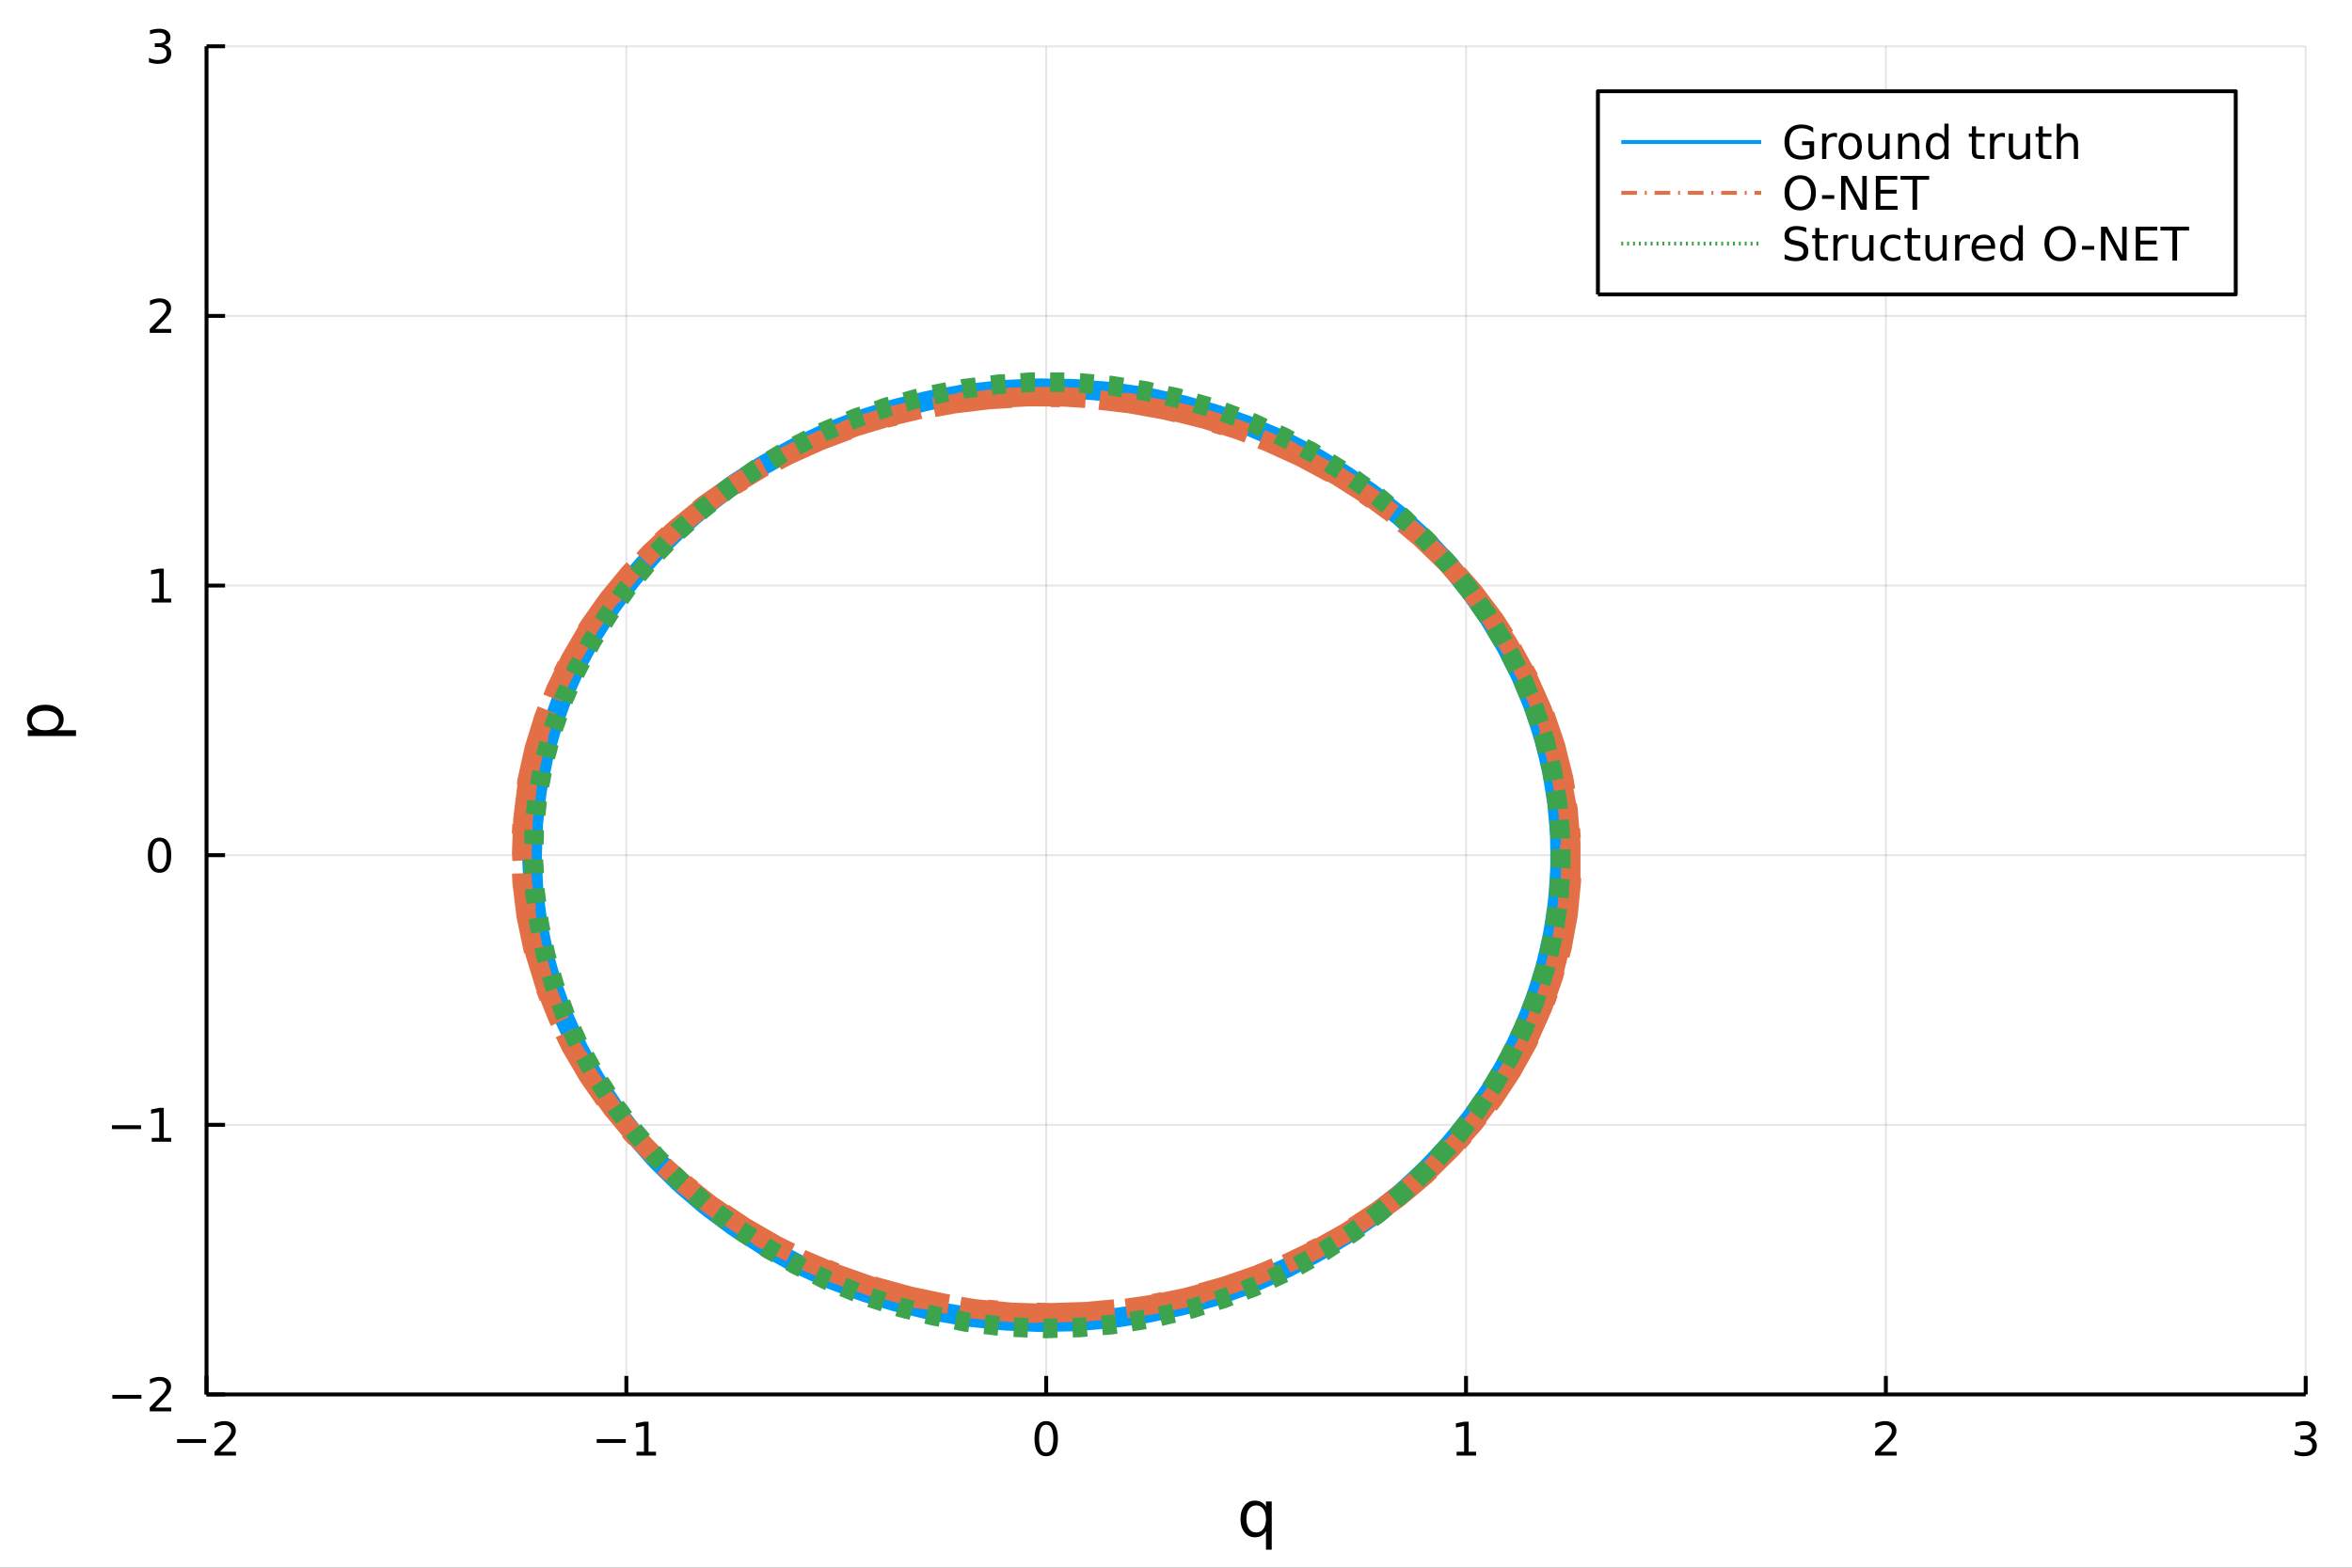 <svg xmlns="http://www.w3.org/2000/svg" xmlns:xlink="http://www.w3.org/1999/xlink" width="600" height="400" viewBox="0 0 2400 1600">
<rect x="0" y="0" width="2400" height="1600" fill="#333333" stroke="none"/>
<defs>
  <clipPath id="clip300">
    <rect x="0" y="0" width="2400" height="1600"></rect>
  </clipPath>
</defs>
<path clip-path="url(#clip300)" d="
M0 1600 L2400 1600 L2400 0 L0 0  Z
  " fill="#ffffff" fill-rule="evenodd" fill-opacity="1"></path>
<defs>
  <clipPath id="clip301">
    <rect x="480" y="0" width="1681" height="1600"></rect>
  </clipPath>
</defs>
<path clip-path="url(#clip300)" d="
M210.746 1423.18 L2352.76 1423.18 L2352.76 47.244 L210.746 47.244  Z
  " fill="#ffffff" fill-rule="evenodd" fill-opacity="1"></path>
<defs>
  <clipPath id="clip302">
    <rect x="210" y="47" width="2143" height="1377"></rect>
  </clipPath>
</defs>
<polyline clip-path="url(#clip302)" style="stroke:#000000; stroke-linecap:butt; stroke-linejoin:round; stroke-width:2; stroke-opacity:0.1; fill:none" points="
  210.746,1423.18 210.746,47.244 
  "></polyline>
<polyline clip-path="url(#clip302)" style="stroke:#000000; stroke-linecap:butt; stroke-linejoin:round; stroke-width:2; stroke-opacity:0.1; fill:none" points="
  639.148,1423.18 639.148,47.244 
  "></polyline>
<polyline clip-path="url(#clip302)" style="stroke:#000000; stroke-linecap:butt; stroke-linejoin:round; stroke-width:2; stroke-opacity:0.1; fill:none" points="
  1067.55,1423.18 1067.55,47.244 
  "></polyline>
<polyline clip-path="url(#clip302)" style="stroke:#000000; stroke-linecap:butt; stroke-linejoin:round; stroke-width:2; stroke-opacity:0.1; fill:none" points="
  1495.95,1423.18 1495.95,47.244 
  "></polyline>
<polyline clip-path="url(#clip302)" style="stroke:#000000; stroke-linecap:butt; stroke-linejoin:round; stroke-width:2; stroke-opacity:0.1; fill:none" points="
  1924.35,1423.18 1924.35,47.244 
  "></polyline>
<polyline clip-path="url(#clip302)" style="stroke:#000000; stroke-linecap:butt; stroke-linejoin:round; stroke-width:2; stroke-opacity:0.1; fill:none" points="
  2352.76,1423.18 2352.76,47.244 
  "></polyline>
<polyline clip-path="url(#clip300)" style="stroke:#000000; stroke-linecap:butt; stroke-linejoin:round; stroke-width:4; stroke-opacity:1; fill:none" points="
  210.746,1423.18 2352.76,1423.18 
  "></polyline>
<polyline clip-path="url(#clip300)" style="stroke:#000000; stroke-linecap:butt; stroke-linejoin:round; stroke-width:4; stroke-opacity:1; fill:none" points="
  210.746,1423.18 210.746,1404.28 
  "></polyline>
<polyline clip-path="url(#clip300)" style="stroke:#000000; stroke-linecap:butt; stroke-linejoin:round; stroke-width:4; stroke-opacity:1; fill:none" points="
  639.148,1423.18 639.148,1404.28 
  "></polyline>
<polyline clip-path="url(#clip300)" style="stroke:#000000; stroke-linecap:butt; stroke-linejoin:round; stroke-width:4; stroke-opacity:1; fill:none" points="
  1067.55,1423.18 1067.55,1404.28 
  "></polyline>
<polyline clip-path="url(#clip300)" style="stroke:#000000; stroke-linecap:butt; stroke-linejoin:round; stroke-width:4; stroke-opacity:1; fill:none" points="
  1495.95,1423.18 1495.95,1404.28 
  "></polyline>
<polyline clip-path="url(#clip300)" style="stroke:#000000; stroke-linecap:butt; stroke-linejoin:round; stroke-width:4; stroke-opacity:1; fill:none" points="
  1924.35,1423.18 1924.35,1404.28 
  "></polyline>
<polyline clip-path="url(#clip300)" style="stroke:#000000; stroke-linecap:butt; stroke-linejoin:round; stroke-width:4; stroke-opacity:1; fill:none" points="
  2352.76,1423.18 2352.76,1404.28 
  "></polyline>
<path clip-path="url(#clip300)" d="M180.688 1468.75 L210.364 1468.75 L210.364 1472.69 L180.688 1472.69 L180.688 1468.75 Z" fill="#000000" fill-rule="evenodd" fill-opacity="1"></path><path clip-path="url(#clip300)" d="M224.484 1481.64 L240.804 1481.64 L240.804 1485.58 L218.859 1485.58 L218.859 1481.64 Q221.521 1478.89 226.105 1474.26 Q230.711 1469.61 231.892 1468.27 Q234.137 1465.74 235.017 1464.01 Q235.919 1462.25 235.919 1460.56 Q235.919 1457.8 233.975 1456.07 Q232.054 1454.33 228.952 1454.33 Q226.753 1454.33 224.299 1455.09 Q221.869 1455.86 219.091 1457.41 L219.091 1452.69 Q221.915 1451.55 224.369 1450.97 Q226.822 1450.39 228.859 1450.39 Q234.23 1450.39 237.424 1453.08 Q240.618 1455.77 240.618 1460.26 Q240.618 1462.39 239.808 1464.31 Q239.021 1466.2 236.915 1468.8 Q236.336 1469.47 233.234 1472.69 Q230.132 1475.88 224.484 1481.64 Z" fill="#000000" fill-rule="evenodd" fill-opacity="1"></path><path clip-path="url(#clip300)" d="M608.905 1468.75 L638.581 1468.75 L638.581 1472.69 L608.905 1472.69 L608.905 1468.75 Z" fill="#000000" fill-rule="evenodd" fill-opacity="1"></path><path clip-path="url(#clip300)" d="M649.484 1481.64 L657.122 1481.64 L657.122 1455.28 L648.812 1456.95 L648.812 1452.69 L657.076 1451.02 L661.752 1451.02 L661.752 1481.64 L669.391 1481.64 L669.391 1485.58 L649.484 1485.58 L649.484 1481.64 Z" fill="#000000" fill-rule="evenodd" fill-opacity="1"></path><path clip-path="url(#clip300)" d="M1067.55 1454.1 Q1063.94 1454.1 1062.11 1457.66 Q1060.3 1461.2 1060.3 1468.33 Q1060.3 1475.44 1062.11 1479.01 Q1063.94 1482.55 1067.55 1482.55 Q1071.18 1482.55 1072.99 1479.01 Q1074.82 1475.44 1074.82 1468.33 Q1074.82 1461.2 1072.99 1457.66 Q1071.18 1454.1 1067.55 1454.1 M1067.55 1450.39 Q1073.36 1450.39 1076.42 1455 Q1079.49 1459.58 1079.49 1468.33 Q1079.49 1477.06 1076.42 1481.67 Q1073.36 1486.25 1067.55 1486.25 Q1061.74 1486.25 1058.66 1481.67 Q1055.61 1477.06 1055.61 1468.33 Q1055.61 1459.58 1058.66 1455 Q1061.74 1450.39 1067.55 1450.39 Z" fill="#000000" fill-rule="evenodd" fill-opacity="1"></path><path clip-path="url(#clip300)" d="M1486.33 1481.64 L1493.97 1481.64 L1493.97 1455.28 L1485.66 1456.95 L1485.66 1452.69 L1493.93 1451.02 L1498.6 1451.02 L1498.6 1481.64 L1506.24 1481.64 L1506.24 1485.58 L1486.33 1485.58 L1486.33 1481.64 Z" fill="#000000" fill-rule="evenodd" fill-opacity="1"></path><path clip-path="url(#clip300)" d="M1919.01 1481.64 L1935.33 1481.64 L1935.33 1485.58 L1913.38 1485.58 L1913.38 1481.64 Q1916.04 1478.89 1920.63 1474.26 Q1925.23 1469.61 1926.41 1468.27 Q1928.66 1465.74 1929.54 1464.01 Q1930.44 1462.25 1930.44 1460.56 Q1930.44 1457.8 1928.5 1456.07 Q1926.58 1454.33 1923.47 1454.33 Q1921.28 1454.33 1918.82 1455.09 Q1916.39 1455.86 1913.61 1457.41 L1913.61 1452.69 Q1916.44 1451.55 1918.89 1450.97 Q1921.34 1450.39 1923.38 1450.39 Q1928.75 1450.39 1931.95 1453.08 Q1935.14 1455.77 1935.14 1460.26 Q1935.14 1462.39 1934.33 1464.31 Q1933.54 1466.2 1931.44 1468.8 Q1930.86 1469.47 1927.76 1472.69 Q1924.65 1475.88 1919.01 1481.64 Z" fill="#000000" fill-rule="evenodd" fill-opacity="1"></path><path clip-path="url(#clip300)" d="M2357 1466.95 Q2360.36 1467.66 2362.24 1469.93 Q2364.13 1472.2 2364.13 1475.53 Q2364.13 1480.65 2360.61 1483.45 Q2357.1 1486.25 2350.61 1486.25 Q2348.44 1486.25 2346.12 1485.81 Q2343.83 1485.39 2341.38 1484.54 L2341.38 1480.02 Q2343.32 1481.16 2345.64 1481.74 Q2347.95 1482.32 2350.48 1482.32 Q2354.87 1482.32 2357.17 1480.58 Q2359.48 1478.84 2359.48 1475.53 Q2359.48 1472.48 2357.33 1470.77 Q2355.2 1469.03 2351.38 1469.03 L2347.35 1469.03 L2347.35 1465.19 L2351.56 1465.19 Q2355.01 1465.19 2356.84 1463.82 Q2358.67 1462.43 2358.67 1459.84 Q2358.67 1457.18 2356.77 1455.77 Q2354.9 1454.33 2351.38 1454.33 Q2349.46 1454.33 2347.26 1454.75 Q2345.06 1455.16 2342.42 1456.04 L2342.42 1451.88 Q2345.08 1451.14 2347.4 1450.77 Q2349.74 1450.39 2351.8 1450.39 Q2357.12 1450.39 2360.22 1452.83 Q2363.32 1455.23 2363.32 1459.35 Q2363.32 1462.22 2361.68 1464.21 Q2360.04 1466.18 2357 1466.95 Z" fill="#000000" fill-rule="evenodd" fill-opacity="1"></path><path clip-path="url(#clip300)" d="M1271.87 1550.25 Q1271.87 1556.71 1274.51 1560.4 Q1277.18 1564.07 1281.83 1564.07 Q1286.48 1564.07 1289.15 1560.4 Q1291.82 1556.71 1291.82 1550.25 Q1291.82 1543.79 1289.15 1540.13 Q1286.48 1536.44 1281.83 1536.44 Q1277.18 1536.44 1274.51 1540.13 Q1271.87 1543.79 1271.87 1550.25 M1291.82 1562.7 Q1289.98 1565.88 1287.15 1567.44 Q1284.34 1568.97 1280.4 1568.97 Q1273.94 1568.97 1269.86 1563.81 Q1265.82 1558.65 1265.82 1550.25 Q1265.82 1541.85 1269.86 1536.69 Q1273.94 1531.54 1280.4 1531.54 Q1284.34 1531.54 1287.15 1533.1 Q1289.98 1534.62 1291.82 1537.81 L1291.82 1532.4 L1297.68 1532.4 L1297.68 1581.6 L1291.82 1581.6 L1291.82 1562.7 Z" fill="#000000" fill-rule="evenodd" fill-opacity="1"></path><polyline clip-path="url(#clip302)" style="stroke:#000000; stroke-linecap:butt; stroke-linejoin:round; stroke-width:2; stroke-opacity:0.1; fill:none" points="
  210.746,1423.18 2352.76,1423.18 
  "></polyline>
<polyline clip-path="url(#clip302)" style="stroke:#000000; stroke-linecap:butt; stroke-linejoin:round; stroke-width:2; stroke-opacity:0.1; fill:none" points="
  210.746,1147.99 2352.76,1147.99 
  "></polyline>
<polyline clip-path="url(#clip302)" style="stroke:#000000; stroke-linecap:butt; stroke-linejoin:round; stroke-width:2; stroke-opacity:0.1; fill:none" points="
  210.746,872.806 2352.76,872.806 
  "></polyline>
<polyline clip-path="url(#clip302)" style="stroke:#000000; stroke-linecap:butt; stroke-linejoin:round; stroke-width:2; stroke-opacity:0.1; fill:none" points="
  210.746,597.618 2352.76,597.618 
  "></polyline>
<polyline clip-path="url(#clip302)" style="stroke:#000000; stroke-linecap:butt; stroke-linejoin:round; stroke-width:2; stroke-opacity:0.1; fill:none" points="
  210.746,322.431 2352.76,322.431 
  "></polyline>
<polyline clip-path="url(#clip302)" style="stroke:#000000; stroke-linecap:butt; stroke-linejoin:round; stroke-width:2; stroke-opacity:0.1; fill:none" points="
  210.746,47.244 2352.76,47.244 
  "></polyline>
<polyline clip-path="url(#clip300)" style="stroke:#000000; stroke-linecap:butt; stroke-linejoin:round; stroke-width:4; stroke-opacity:1; fill:none" points="
  210.746,1423.18 210.746,47.244 
  "></polyline>
<polyline clip-path="url(#clip300)" style="stroke:#000000; stroke-linecap:butt; stroke-linejoin:round; stroke-width:4; stroke-opacity:1; fill:none" points="
  210.746,1423.18 229.644,1423.18 
  "></polyline>
<polyline clip-path="url(#clip300)" style="stroke:#000000; stroke-linecap:butt; stroke-linejoin:round; stroke-width:4; stroke-opacity:1; fill:none" points="
  210.746,1147.99 229.644,1147.99 
  "></polyline>
<polyline clip-path="url(#clip300)" style="stroke:#000000; stroke-linecap:butt; stroke-linejoin:round; stroke-width:4; stroke-opacity:1; fill:none" points="
  210.746,872.806 229.644,872.806 
  "></polyline>
<polyline clip-path="url(#clip300)" style="stroke:#000000; stroke-linecap:butt; stroke-linejoin:round; stroke-width:4; stroke-opacity:1; fill:none" points="
  210.746,597.618 229.644,597.618 
  "></polyline>
<polyline clip-path="url(#clip300)" style="stroke:#000000; stroke-linecap:butt; stroke-linejoin:round; stroke-width:4; stroke-opacity:1; fill:none" points="
  210.746,322.431 229.644,322.431 
  "></polyline>
<polyline clip-path="url(#clip300)" style="stroke:#000000; stroke-linecap:butt; stroke-linejoin:round; stroke-width:4; stroke-opacity:1; fill:none" points="
  210.746,47.244 229.644,47.244 
  "></polyline>
<path clip-path="url(#clip300)" d="M114.631 1423.63 L144.306 1423.63 L144.306 1427.57 L114.631 1427.57 L114.631 1423.63 Z" fill="#000000" fill-rule="evenodd" fill-opacity="1"></path><path clip-path="url(#clip300)" d="M158.427 1436.52 L174.746 1436.52 L174.746 1440.46 L152.802 1440.46 L152.802 1436.52 Q155.464 1433.77 160.047 1429.14 Q164.653 1424.49 165.834 1423.15 Q168.079 1420.62 168.959 1418.89 Q169.862 1417.13 169.862 1415.44 Q169.862 1412.68 167.917 1410.95 Q165.996 1409.21 162.894 1409.21 Q160.695 1409.21 158.241 1409.97 Q155.811 1410.74 153.033 1412.29 L153.033 1407.57 Q155.857 1406.43 158.311 1405.85 Q160.765 1405.27 162.802 1405.27 Q168.172 1405.27 171.366 1407.96 Q174.561 1410.65 174.561 1415.14 Q174.561 1417.27 173.751 1419.19 Q172.964 1421.08 170.857 1423.68 Q170.278 1424.35 167.177 1427.57 Q164.075 1430.76 158.427 1436.52 Z" fill="#000000" fill-rule="evenodd" fill-opacity="1"></path><path clip-path="url(#clip300)" d="M114.26 1148.44 L143.936 1148.44 L143.936 1152.38 L114.26 1152.38 L114.26 1148.44 Z" fill="#000000" fill-rule="evenodd" fill-opacity="1"></path><path clip-path="url(#clip300)" d="M154.839 1161.34 L162.477 1161.34 L162.477 1134.97 L154.167 1136.64 L154.167 1132.38 L162.431 1130.71 L167.107 1130.71 L167.107 1161.34 L174.746 1161.34 L174.746 1165.27 L154.839 1165.27 L154.839 1161.34 Z" fill="#000000" fill-rule="evenodd" fill-opacity="1"></path><path clip-path="url(#clip300)" d="M162.802 858.604 Q159.19 858.604 157.362 862.169 Q155.556 865.711 155.556 872.84 Q155.556 879.947 157.362 883.512 Q159.19 887.053 162.802 887.053 Q166.436 887.053 168.241 883.512 Q170.07 879.947 170.07 872.84 Q170.07 865.711 168.241 862.169 Q166.436 858.604 162.802 858.604 M162.802 854.901 Q168.612 854.901 171.667 859.507 Q174.746 864.09 174.746 872.84 Q174.746 881.567 171.667 886.174 Q168.612 890.757 162.802 890.757 Q156.991 890.757 153.913 886.174 Q150.857 881.567 150.857 872.84 Q150.857 864.09 153.913 859.507 Q156.991 854.901 162.802 854.901 Z" fill="#000000" fill-rule="evenodd" fill-opacity="1"></path><path clip-path="url(#clip300)" d="M154.839 610.963 L162.477 610.963 L162.477 584.598 L154.167 586.264 L154.167 582.005 L162.431 580.338 L167.107 580.338 L167.107 610.963 L174.746 610.963 L174.746 614.898 L154.839 614.898 L154.839 610.963 Z" fill="#000000" fill-rule="evenodd" fill-opacity="1"></path><path clip-path="url(#clip300)" d="M158.427 335.776 L174.746 335.776 L174.746 339.711 L152.802 339.711 L152.802 335.776 Q155.464 333.021 160.047 328.392 Q164.653 323.739 165.834 322.397 Q168.079 319.873 168.959 318.137 Q169.862 316.378 169.862 314.688 Q169.862 311.934 167.917 310.198 Q165.996 308.461 162.894 308.461 Q160.695 308.461 158.241 309.225 Q155.811 309.989 153.033 311.54 L153.033 306.818 Q155.857 305.684 158.311 305.105 Q160.765 304.526 162.802 304.526 Q168.172 304.526 171.366 307.211 Q174.561 309.897 174.561 314.387 Q174.561 316.517 173.751 318.438 Q172.964 320.336 170.857 322.929 Q170.278 323.6 167.177 326.818 Q164.075 330.012 158.427 335.776 Z" fill="#000000" fill-rule="evenodd" fill-opacity="1"></path><path clip-path="url(#clip300)" d="M167.616 45.89 Q170.973 46.608 172.848 48.876 Q174.746 51.145 174.746 54.478 Q174.746 59.594 171.227 62.395 Q167.709 65.195 161.227 65.195 Q159.052 65.195 156.737 64.756 Q154.445 64.339 151.991 63.482 L151.991 58.969 Q153.936 60.103 156.251 60.681 Q158.565 61.26 161.089 61.26 Q165.487 61.26 167.778 59.524 Q170.093 57.788 170.093 54.478 Q170.093 51.422 167.94 49.709 Q165.811 47.973 161.991 47.973 L157.964 47.973 L157.964 44.131 L162.177 44.131 Q165.626 44.131 167.454 42.765 Q169.283 41.376 169.283 38.783 Q169.283 36.121 167.385 34.709 Q165.51 33.274 161.991 33.274 Q160.07 33.274 157.871 33.691 Q155.672 34.108 153.033 34.987 L153.033 30.821 Q155.695 30.08 158.01 29.709 Q160.348 29.339 162.408 29.339 Q167.732 29.339 170.834 31.77 Q173.936 34.177 173.936 38.297 Q173.936 41.168 172.292 43.158 Q170.649 45.126 167.616 45.89 Z" fill="#000000" fill-rule="evenodd" fill-opacity="1"></path><path clip-path="url(#clip300)" d="M58.657 745.27 L77.563 745.27 L77.563 751.158 L28.356 751.158 L28.356 745.27 L33.767 745.27 Q30.584 743.424 29.056 740.623 Q27.497 737.79 27.497 733.875 Q27.497 727.382 32.653 723.34 Q37.809 719.266 46.212 719.266 Q54.615 719.266 59.771 723.34 Q64.927 727.382 64.927 733.875 Q64.927 737.79 63.399 740.623 Q61.84 743.424 58.657 745.27 M46.212 725.345 Q39.751 725.345 36.09 728.019 Q32.398 730.66 32.398 735.307 Q32.398 739.954 36.09 742.628 Q39.751 745.27 46.212 745.27 Q52.673 745.27 56.365 742.628 Q60.026 739.954 60.026 735.307 Q60.026 730.66 56.365 728.019 Q52.673 725.345 46.212 725.345 Z" fill="#000000" fill-rule="evenodd" fill-opacity="1"></path><polyline clip-path="url(#clip302)" style="stroke:#009af9; stroke-linecap:butt; stroke-linejoin:round; stroke-width:20; stroke-opacity:1; fill:none" points="
  1495.95,597.618 1516.28,625.803 1534.37,655.223 1550.13,685.732 1563.48,717.177 1574.34,749.4 1582.68,782.241 1588.43,815.534 1591.59,849.114 1592.12,882.813 
  1590.03,916.462 1585.33,949.893 1578.04,982.938 1568.19,1015.43 1555.85,1047.21 1541.06,1078.12 1523.91,1108.01 1504.47,1136.71 1482.85,1164.1 1459.15,1190.03 
  1433.5,1214.38 1406.01,1237.02 1376.84,1257.83 1346.11,1276.72 1314,1293.6 1280.65,1308.36 1246.24,1320.95 1210.93,1331.31 1174.91,1339.36 1138.35,1345.09 
  1101.43,1348.45 1064.35,1349.44 1027.28,1348.04 990.412,1344.27 953.931,1338.14 918.018,1329.68 882.853,1318.94 848.611,1305.97 815.464,1290.83 783.576,1273.6 
  753.109,1254.37 724.215,1233.24 697.036,1210.29 671.71,1185.67 648.363,1159.47 627.112,1131.85 608.063,1102.93 591.311,1072.86 576.94,1041.79 565.022,1009.87 
  555.616,977.269 548.77,944.146 544.517,910.665 542.879,876.995 543.865,843.304 547.469,809.761 553.673,776.532 562.446,743.785 573.745,711.683 587.513,680.386 
  603.68,650.052 622.167,620.832 642.88,592.871 665.717,566.31 690.563,541.281 717.293,517.91 745.774,496.313 775.865,476.598 807.414,458.864 840.263,443.2 
  874.248,429.684 909.2,418.383 944.944,409.353 981.301,402.641 1018.09,398.28 1055.12,396.291 1092.22,396.684 1129.2,399.458 1165.86,404.599 1202.04,412.08 
  1237.54,421.865 1272.19,433.905 1305.82,448.138 1338.26,464.495 1369.35,482.894 1398.92,503.242 1426.84,525.437 1452.96,549.369 1477.16,574.918 1499.31,601.957 
  1519.29,630.349 1537.03,659.954 1552.41,690.623 1565.37,722.203 1575.84,754.536 1583.77,787.46 1589.12,820.811 1591.86,854.422 1591.98,888.125 1589.47,921.752 
  1584.36,955.134 1576.67,988.104 1566.42,1020.5 1553.69,1052.15 1538.52,1082.91 1521,1112.62 1501.21,1141.13 1479.26,1168.3 1455.24,1193.99 1429.29,1218.07 
  1401.53,1240.43 1372.1,1260.95 1341.15,1279.53 1308.82,1296.08 1275.3,1310.51 1240.73,1322.75 1205.3,1332.74 1169.18,1340.43 1132.55,1345.79 1095.59,1348.78 
  1058.5,1349.39 1021.45,1347.62 984.629,1343.47 948.225,1336.97 912.417,1328.15 877.385,1317.05 843.303,1303.74 810.343,1288.26 778.668,1270.71 748.438,1251.18 
  719.804,1229.75 692.908,1206.53 667.885,1181.65 644.86,1155.22 623.949,1127.38 605.255,1098.27 588.873,1068.03 574.884,1036.81 563.358,1004.78 554.352,972.081 
  547.913,938.889 544.071,905.367 542.847,871.682 544.246,838.002 548.261,804.496 554.873,771.332 564.048,738.675 575.74,706.688 589.891,675.532 606.43,645.363 
  625.275,616.331 646.33,588.581 669.492,562.252 694.644,537.475 721.66,514.376 750.406,493.068 780.737,473.659 812.503,456.245 845.543,440.914 879.693,427.742 
  914.782,416.795 950.636,408.129 987.073,401.785 1023.91,397.796 1060.97,396.182 1098.06,396.951 1135,400.1 1171.61,405.611 1207.69,413.459 1243.07,423.603 
  1277.57,435.993 1311.02,450.566 1343.26,467.251 1374.12,485.964 1403.44,506.61 1431.09,529.088 1456.92,553.283 1480.8,579.077 1502.61,606.339 1522.25,634.932 
  1539.62,664.716 1554.63,695.54 1567.2,727.25 1577.27,759.687 1584.8,792.69 1589.74,826.094 1592.06,859.732 1591.77,893.434 1588.85,927.035 1583.33,960.364 
  1575.23,993.255 1564.59,1025.54 1551.47,1057.07 1535.93,1087.67 1518.04,1117.2 1497.91,1145.51 1475.62,1172.46 1451.29,1197.9 1425.04,1221.72 1397.01,1243.8 
  
  "></polyline>
<polyline clip-path="url(#clip302)" style="stroke:#e26f46; stroke-linecap:butt; stroke-linejoin:round; stroke-width:20; stroke-opacity:1; fill:none" stroke-dasharray="80, 40, 10, 40" points="
  1495.95,597.618 1518.35,626.126 1538.38,656.087 1555.89,687.323 1570.74,719.641 1582.81,752.832 1592.03,786.682 1598.32,820.969 1601.66,855.47 1602.03,889.962 
  1599.48,924.228 1594.04,958.061 1585.79,991.26 1574.84,1023.64 1561.3,1055.03 1545.29,1085.28 1526.97,1114.25 1506.47,1141.81 1483.96,1167.85 1459.58,1192.29 
  1433.49,1215.04 1405.83,1236.04 1376.75,1255.23 1346.39,1272.56 1314.89,1287.99 1282.37,1301.48 1248.96,1312.99 1214.79,1322.51 1179.98,1329.98 1144.66,1335.39 
  1108.93,1338.71 1072.93,1339.91 1036.79,1338.96 1000.63,1335.85 964.604,1330.56 928.855,1323.06 893.539,1313.36 858.822,1301.45 824.878,1287.35 791.887,1271.08 
  760.041,1252.68 729.532,1232.2 700.559,1209.72 673.319,1185.33 648.006,1159.15 624.805,1131.3 603.892,1101.94 585.428,1071.24 569.555,1039.39 556.394,1006.58 
  546.043,973.036 538.57,938.966 534.021,904.593 532.41,870.138 533.725,835.818 537.927,801.843 544.949,768.414 554.706,735.719 567.091,703.936 581.98,673.224 
  599.239,643.729 618.726,615.579 640.291,588.89 663.784,563.759 689.054,540.27 715.953,518.498 744.337,498.503 774.065,480.338 805,464.05 837.013,449.679 
  869.976,437.261 903.764,426.83 938.257,418.418 973.334,412.055 1008.87,407.77 1044.75,405.591 1080.85,405.545 1117.03,407.656 1153.17,411.947 1189.1,418.433 
  1224.7,427.127 1259.78,438.033 1294.19,451.146 1327.74,466.447 1360.24,483.908 1391.5,503.48 1421.32,525.1 1449.5,548.685 1475.84,574.131 1500.15,601.314 
  1522.23,630.09 1541.93,660.296 1559.08,691.749 1573.54,724.254 1585.22,757.602 1594.01,791.577 1599.88,825.957 1602.78,860.516 1602.73,895.035 1599.74,929.296 
  1593.88,963.092 1585.22,996.227 1573.87,1028.52 1559.94,1059.79 1543.57,1089.9 1524.9,1118.7 1504.07,1146.08 1481.25,1171.93 1456.59,1196.16 1430.23,1218.69 
  1402.33,1239.46 1373.03,1258.41 1342.46,1275.5 1310.77,1290.67 1278.09,1303.9 1244.53,1315.15 1210.23,1324.39 1175.3,1331.59 1139.87,1336.72 1104.06,1339.75 
  1067.99,1340.66 1031.8,1339.42 995.609,1336.01 959.571,1330.41 923.83,1322.61 888.544,1312.6 853.879,1300.38 820.011,1285.97 787.123,1269.39 755.404,1250.69 
  725.051,1229.92 696.26,1207.15 669.229,1182.48 644.151,1156.04 621.212,1127.94 600.585,1098.36 582.428,1067.46 566.883,1035.43 554.066,1002.47 544.072,968.802 
  536.968,934.636 532.793,900.196 531.56,865.702 533.253,831.37 537.827,797.411 545.215,764.024 555.328,731.396 568.055,699.702 583.273,669.1 600.845,639.734 
  620.627,611.73 642.47,585.201 666.222,560.243 691.734,536.94 718.858,515.362 747.449,495.57 777.367,477.616 808.477,461.544 840.648,447.396 873.754,435.207 
  907.67,425.009 942.277,416.835 977.454,410.715 1013.08,406.677 1049.03,404.75 1085.18,404.96 1121.41,407.331 1157.56,411.885 1193.51,418.638 1229.09,427.601 
  1264.14,438.778 1298.5,452.162 1331.97,467.734 1364.38,485.463 1395.52,505.299 1425.2,527.176 1453.22,551.009 1479.37,576.692 1503.46,604.099 1525.31,633.082 
  1544.74,663.477 1561.61,695.1 1575.79,727.752 1587.15,761.225 1595.64,795.299 1601.18,829.752 1603.75,864.362 1603.37,898.906 1600.05,933.167 1593.86,966.94 
  1584.89,1000.03 1573.23,1032.25 1559.01,1063.44 1542.36,1093.45 1523.42,1122.14 1502.35,1149.38 1479.29,1175.09 1454.41,1199.17 1427.85,1221.53 1399.76,1242.13 
  
  "></polyline>
<polyline clip-path="url(#clip302)" style="stroke:#3da44d; stroke-linecap:butt; stroke-linejoin:round; stroke-width:20; stroke-opacity:1; fill:none" stroke-dasharray="10, 20" points="
  1495.95,597.618 1516.27,625.994 1534.33,655.433 1550.07,685.794 1563.42,716.934 1574.31,748.714 1582.71,780.999 1588.59,813.654 1591.91,846.545 1592.67,879.542 
  1590.87,912.511 1586.5,945.322 1579.59,977.842 1570.16,1009.94 1558.26,1041.47 1543.93,1072.31 1527.24,1102.31 1508.24,1131.34 1487.03,1159.23 1463.7,1185.86 
  1438.35,1211.07 1411.1,1234.72 1382.08,1256.65 1351.42,1276.72 1319.28,1294.79 1285.81,1310.74 1251.19,1324.42 1215.59,1335.75 1179.21,1344.62 1142.24,1350.96 
  1104.88,1354.72 1067.32,1355.86 1029.78,1354.37 992.454,1350.28 955.547,1343.63 919.255,1334.47 883.771,1322.88 849.279,1308.97 815.956,1292.85 783.969,1274.65 
  753.474,1254.49 724.619,1232.53 697.539,1208.89 672.358,1183.74 649.188,1157.2 628.132,1129.44 609.279,1100.58 592.71,1070.78 578.491,1040.16 566.682,1008.87 
  557.33,977.042 550.471,944.8 546.133,912.277 544.332,879.6 545.076,846.896 548.362,814.294 554.176,781.919 562.497,749.902 573.291,718.372 586.514,687.461 
  602.115,657.304 620.028,628.038 640.18,599.802 662.483,572.738 686.842,546.992 713.148,522.706 741.281,500.029 771.112,479.104 802.498,460.073 835.286,443.072 
  869.313,428.231 904.407,415.669 940.386,405.49 977.061,397.784 1014.24,392.622 1051.71,390.052 1089.29,390.102 1126.76,392.773 1163.92,398.045 1200.57,405.872 
  1236.51,416.189 1271.56,428.909 1305.53,443.93 1338.24,461.134 1369.53,480.392 1399.25,501.567 1427.26,524.517 1453.41,549.095 1477.59,575.152 1499.7,602.542 
  1519.62,631.115 1537.28,660.728 1552.6,691.236 1565.52,722.499 1575.98,754.378 1583.94,786.738 1589.36,819.444 1592.23,852.364 1592.54,885.365 1590.28,918.316 
  1585.46,951.085 1578.11,983.54 1568.24,1015.55 1555.91,1046.97 1541.16,1077.67 1524.05,1107.51 1504.66,1136.34 1483.07,1164.03 1459.37,1190.42 1433.68,1215.36 
  1406.11,1238.72 1376.78,1260.33 1345.85,1280.06 1313.46,1297.76 1279.78,1313.32 1244.97,1326.6 1209.23,1337.5 1172.73,1345.93 1135.67,1351.81 1098.26,1355.11 
  1060.69,1355.79 1023.17,1353.84 985.905,1349.29 949.093,1342.19 912.93,1332.59 877.608,1320.59 843.31,1306.29 810.21,1289.79 778.475,1271.23 748.26,1250.75 
  719.708,1228.47 692.954,1204.56 668.12,1179.15 645.316,1152.39 624.643,1124.42 606.187,1095.39 590.028,1065.43 576.231,1034.69 564.852,1003.29 555.938,971.379 
  549.522,939.078 545.63,906.518 544.279,873.827 545.472,841.132 549.205,808.561 555.463,776.24 564.223,744.299 575.449,712.869 589.096,682.081 605.11,652.071 
  623.424,622.977 643.961,594.937 666.635,568.096 691.345,542.596 717.983,518.584 746.426,496.205 776.541,475.604 808.186,456.922 841.205,440.293 875.433,425.846 
  910.697,413.697 946.812,403.948 983.59,396.687 1020.83,391.979 1058.34,389.87 1095.91,390.383 1133.34,393.515 1170.43,399.242 1206.97,407.514 1242.77,418.262 
  1277.63,431.396 1311.39,446.811 1343.87,464.386 1374.9,483.993 1404.32,505.492 1432.01,528.74 1457.82,553.589 1481.65,579.893 1503.37,607.502 1522.9,636.269 
  1540.16,666.05 1555.06,696.701 1567.54,728.083 1577.56,760.057 1585.08,792.488 1590.06,825.241 1592.48,858.185 1592.33,891.187 1589.62,924.115 1584.35,956.838 
  1576.55,989.224 1566.24,1021.14 1553.48,1052.44 1538.31,1083 1520.79,1112.67 1501.01,1141.32 1479.04,1168.79 1454.98,1194.93 1428.95,1219.6 1401.05,1242.66 
  
  "></polyline>
<path clip-path="url(#clip300)" d="
M1630.53 300.469 L2281.36 300.469 L2281.36 93.109 L1630.53 93.109  Z
  " fill="#ffffff" fill-rule="evenodd" fill-opacity="1"></path>
<polyline clip-path="url(#clip300)" style="stroke:#000000; stroke-linecap:butt; stroke-linejoin:round; stroke-width:4; stroke-opacity:1; fill:none" points="
  1630.53,300.469 2281.36,300.469 2281.36,93.109 1630.53,93.109 1630.53,300.469 
  "></polyline>
<polyline clip-path="url(#clip300)" style="stroke:#009af9; stroke-linecap:butt; stroke-linejoin:round; stroke-width:4; stroke-opacity:1; fill:none" points="
  1654.33,144.949 1797.13,144.949 
  "></polyline>
<path clip-path="url(#clip300)" d="M1846.49 157.298 L1846.49 148.016 L1838.85 148.016 L1838.85 144.173 L1851.12 144.173 L1851.12 159.011 Q1848.41 160.932 1845.15 161.928 Q1841.88 162.9 1838.18 162.9 Q1830.08 162.9 1825.49 158.178 Q1820.93 153.432 1820.93 144.983 Q1820.93 136.511 1825.49 131.789 Q1830.08 127.044 1838.18 127.044 Q1841.56 127.044 1844.59 127.877 Q1847.65 128.71 1850.22 130.331 L1850.22 135.307 Q1847.62 133.108 1844.71 131.997 Q1841.79 130.886 1838.57 130.886 Q1832.23 130.886 1829.04 134.428 Q1825.86 137.969 1825.86 144.983 Q1825.86 151.974 1829.04 155.516 Q1832.23 159.057 1838.57 159.057 Q1841.05 159.057 1842.99 158.641 Q1844.94 158.201 1846.49 157.298 Z" fill="#000000" fill-rule="evenodd" fill-opacity="1"></path><path clip-path="url(#clip300)" d="M1874.5 140.284 Q1873.78 139.868 1872.92 139.682 Q1872.09 139.474 1871.07 139.474 Q1867.46 139.474 1865.52 141.835 Q1863.6 144.173 1863.6 148.571 L1863.6 162.229 L1859.31 162.229 L1859.31 136.303 L1863.6 136.303 L1863.6 140.331 Q1864.94 137.969 1867.09 136.835 Q1869.24 135.678 1872.32 135.678 Q1872.76 135.678 1873.29 135.747 Q1873.83 135.794 1874.47 135.909 L1874.5 140.284 Z" fill="#000000" fill-rule="evenodd" fill-opacity="1"></path><path clip-path="url(#clip300)" d="M1887.97 139.289 Q1884.54 139.289 1882.55 141.974 Q1880.56 144.636 1880.56 149.289 Q1880.56 153.942 1882.53 156.627 Q1884.52 159.289 1887.97 159.289 Q1891.37 159.289 1893.36 156.604 Q1895.35 153.918 1895.35 149.289 Q1895.35 144.682 1893.36 141.997 Q1891.37 139.289 1887.97 139.289 M1887.97 135.678 Q1893.53 135.678 1896.7 139.289 Q1899.87 142.9 1899.87 149.289 Q1899.87 155.655 1896.7 159.289 Q1893.53 162.9 1887.97 162.9 Q1882.39 162.9 1879.22 159.289 Q1876.07 155.655 1876.07 149.289 Q1876.07 142.9 1879.22 139.289 Q1882.39 135.678 1887.97 135.678 Z" fill="#000000" fill-rule="evenodd" fill-opacity="1"></path><path clip-path="url(#clip300)" d="M1906.49 151.997 L1906.49 136.303 L1910.75 136.303 L1910.75 151.835 Q1910.75 155.516 1912.18 157.368 Q1913.62 159.196 1916.49 159.196 Q1919.94 159.196 1921.93 156.997 Q1923.94 154.798 1923.94 151.002 L1923.94 136.303 L1928.2 136.303 L1928.2 162.229 L1923.94 162.229 L1923.94 158.247 Q1922.39 160.608 1920.33 161.766 Q1918.29 162.9 1915.59 162.9 Q1911.12 162.9 1908.8 160.122 Q1906.49 157.344 1906.49 151.997 M1917.21 135.678 L1917.21 135.678 Z" fill="#000000" fill-rule="evenodd" fill-opacity="1"></path><path clip-path="url(#clip300)" d="M1958.53 146.581 L1958.53 162.229 L1954.27 162.229 L1954.27 146.719 Q1954.27 143.039 1952.83 141.21 Q1951.4 139.382 1948.53 139.382 Q1945.08 139.382 1943.09 141.581 Q1941.09 143.78 1941.09 147.576 L1941.09 162.229 L1936.81 162.229 L1936.81 136.303 L1941.09 136.303 L1941.09 140.331 Q1942.62 137.993 1944.68 136.835 Q1946.77 135.678 1949.47 135.678 Q1953.94 135.678 1956.23 138.456 Q1958.53 141.21 1958.53 146.581 Z" fill="#000000" fill-rule="evenodd" fill-opacity="1"></path><path clip-path="url(#clip300)" d="M1984.08 140.238 L1984.08 126.21 L1988.34 126.21 L1988.34 162.229 L1984.08 162.229 L1984.08 158.34 Q1982.74 160.655 1980.68 161.789 Q1978.64 162.9 1975.77 162.9 Q1971.07 162.9 1968.11 159.15 Q1965.17 155.4 1965.17 149.289 Q1965.17 143.178 1968.11 139.428 Q1971.07 135.678 1975.77 135.678 Q1978.64 135.678 1980.68 136.812 Q1982.74 137.923 1984.08 140.238 M1969.57 149.289 Q1969.57 153.988 1971.49 156.673 Q1973.43 159.335 1976.81 159.335 Q1980.19 159.335 1982.14 156.673 Q1984.08 153.988 1984.08 149.289 Q1984.08 144.59 1982.14 141.928 Q1980.19 139.243 1976.81 139.243 Q1973.43 139.243 1971.49 141.928 Q1969.57 144.59 1969.57 149.289 Z" fill="#000000" fill-rule="evenodd" fill-opacity="1"></path><path clip-path="url(#clip300)" d="M2016.4 128.942 L2016.4 136.303 L2025.17 136.303 L2025.17 139.613 L2016.4 139.613 L2016.4 153.687 Q2016.4 156.858 2017.25 157.761 Q2018.13 158.664 2020.79 158.664 L2025.17 158.664 L2025.17 162.229 L2020.79 162.229 Q2015.86 162.229 2013.99 160.4 Q2012.11 158.548 2012.11 153.687 L2012.11 139.613 L2008.99 139.613 L2008.99 136.303 L2012.11 136.303 L2012.11 128.942 L2016.4 128.942 Z" fill="#000000" fill-rule="evenodd" fill-opacity="1"></path><path clip-path="url(#clip300)" d="M2045.79 140.284 Q2045.08 139.868 2044.22 139.682 Q2043.39 139.474 2042.37 139.474 Q2038.76 139.474 2036.81 141.835 Q2034.89 144.173 2034.89 148.571 L2034.89 162.229 L2030.61 162.229 L2030.61 136.303 L2034.89 136.303 L2034.89 140.331 Q2036.23 137.969 2038.39 136.835 Q2040.54 135.678 2043.62 135.678 Q2044.06 135.678 2044.59 135.747 Q2045.12 135.794 2045.77 135.909 L2045.79 140.284 Z" fill="#000000" fill-rule="evenodd" fill-opacity="1"></path><path clip-path="url(#clip300)" d="M2049.82 151.997 L2049.82 136.303 L2054.08 136.303 L2054.08 151.835 Q2054.08 155.516 2055.52 157.368 Q2056.95 159.196 2059.82 159.196 Q2063.27 159.196 2065.26 156.997 Q2067.27 154.798 2067.27 151.002 L2067.27 136.303 L2071.53 136.303 L2071.53 162.229 L2067.27 162.229 L2067.27 158.247 Q2065.72 160.608 2063.66 161.766 Q2061.63 162.9 2058.92 162.9 Q2054.45 162.9 2052.14 160.122 Q2049.82 157.344 2049.82 151.997 M2060.54 135.678 L2060.54 135.678 Z" fill="#000000" fill-rule="evenodd" fill-opacity="1"></path><path clip-path="url(#clip300)" d="M2084.52 128.942 L2084.52 136.303 L2093.29 136.303 L2093.29 139.613 L2084.52 139.613 L2084.52 153.687 Q2084.52 156.858 2085.38 157.761 Q2086.26 158.664 2088.92 158.664 L2093.29 158.664 L2093.29 162.229 L2088.92 162.229 Q2083.99 162.229 2082.11 160.4 Q2080.24 158.548 2080.24 153.687 L2080.24 139.613 L2077.11 139.613 L2077.11 136.303 L2080.24 136.303 L2080.24 128.942 L2084.52 128.942 Z" fill="#000000" fill-rule="evenodd" fill-opacity="1"></path><path clip-path="url(#clip300)" d="M2120.45 146.581 L2120.45 162.229 L2116.19 162.229 L2116.19 146.719 Q2116.19 143.039 2114.75 141.21 Q2113.32 139.382 2110.45 139.382 Q2107 139.382 2105.01 141.581 Q2103.02 143.78 2103.02 147.576 L2103.02 162.229 L2098.73 162.229 L2098.73 126.21 L2103.02 126.21 L2103.02 140.331 Q2104.54 137.993 2106.6 136.835 Q2108.69 135.678 2111.39 135.678 Q2115.86 135.678 2118.15 138.456 Q2120.45 141.21 2120.45 146.581 Z" fill="#000000" fill-rule="evenodd" fill-opacity="1"></path><polyline clip-path="url(#clip300)" style="stroke:#e26f46; stroke-linecap:butt; stroke-linejoin:round; stroke-width:4; stroke-opacity:1; fill:none" stroke-dasharray="16, 8, 2, 8" points="
  1654.33,196.789 1797.13,196.789 
  "></polyline>
<path clip-path="url(#clip300)" d="M1836.95 182.68 Q1831.86 182.68 1828.85 186.476 Q1825.86 190.272 1825.86 196.823 Q1825.86 203.351 1828.85 207.147 Q1831.86 210.944 1836.95 210.944 Q1842.04 210.944 1845.01 207.147 Q1847.99 203.351 1847.99 196.823 Q1847.99 190.272 1845.01 186.476 Q1842.04 182.68 1836.95 182.68 M1836.95 178.884 Q1844.22 178.884 1848.57 183.768 Q1852.92 188.629 1852.92 196.823 Q1852.92 204.995 1848.57 209.879 Q1844.22 214.74 1836.95 214.74 Q1829.66 214.74 1825.29 209.879 Q1820.93 205.018 1820.93 196.823 Q1820.93 188.629 1825.29 183.768 Q1829.66 178.884 1836.95 178.884 Z" fill="#000000" fill-rule="evenodd" fill-opacity="1"></path><path clip-path="url(#clip300)" d="M1859.22 199.184 L1871.7 199.184 L1871.7 202.981 L1859.22 202.981 L1859.22 199.184 Z" fill="#000000" fill-rule="evenodd" fill-opacity="1"></path><path clip-path="url(#clip300)" d="M1878.66 179.509 L1884.96 179.509 L1900.28 208.421 L1900.28 179.509 L1904.82 179.509 L1904.82 214.069 L1898.53 214.069 L1883.2 185.157 L1883.2 214.069 L1878.66 214.069 L1878.66 179.509 Z" fill="#000000" fill-rule="evenodd" fill-opacity="1"></path><path clip-path="url(#clip300)" d="M1914.13 179.509 L1935.98 179.509 L1935.98 183.444 L1918.8 183.444 L1918.8 193.675 L1935.26 193.675 L1935.26 197.61 L1918.8 197.61 L1918.8 210.133 L1936.4 210.133 L1936.4 214.069 L1914.13 214.069 L1914.13 179.509 Z" fill="#000000" fill-rule="evenodd" fill-opacity="1"></path><path clip-path="url(#clip300)" d="M1939.29 179.509 L1968.53 179.509 L1968.53 183.444 L1956.26 183.444 L1956.26 214.069 L1951.56 214.069 L1951.56 183.444 L1939.29 183.444 L1939.29 179.509 Z" fill="#000000" fill-rule="evenodd" fill-opacity="1"></path><polyline clip-path="url(#clip300)" style="stroke:#3da44d; stroke-linecap:butt; stroke-linejoin:round; stroke-width:4; stroke-opacity:1; fill:none" stroke-dasharray="2, 4" points="
  1654.33,248.629 1797.13,248.629 
  "></polyline>
<path clip-path="url(#clip300)" d="M1843.18 232.483 L1843.18 237.043 Q1840.52 235.77 1838.16 235.145 Q1835.79 234.52 1833.6 234.52 Q1829.78 234.52 1827.69 236.001 Q1825.63 237.483 1825.63 240.214 Q1825.63 242.506 1827 243.687 Q1828.39 244.844 1832.23 245.562 L1835.05 246.14 Q1840.29 247.136 1842.76 249.659 Q1845.26 252.159 1845.26 256.372 Q1845.26 261.395 1841.88 263.987 Q1838.53 266.58 1832.02 266.58 Q1829.57 266.58 1826.79 266.024 Q1824.04 265.469 1821.07 264.381 L1821.07 259.566 Q1823.92 261.163 1826.65 261.973 Q1829.38 262.784 1832.02 262.784 Q1836.03 262.784 1838.2 261.21 Q1840.38 259.636 1840.38 256.719 Q1840.38 254.173 1838.8 252.737 Q1837.25 251.302 1833.69 250.585 L1830.84 250.029 Q1825.61 248.987 1823.27 246.765 Q1820.93 244.543 1820.93 240.585 Q1820.93 236.001 1824.15 233.362 Q1827.39 230.724 1833.06 230.724 Q1835.49 230.724 1838.02 231.163 Q1840.54 231.603 1843.18 232.483 Z" fill="#000000" fill-rule="evenodd" fill-opacity="1"></path><path clip-path="url(#clip300)" d="M1856.58 232.622 L1856.58 239.983 L1865.35 239.983 L1865.35 243.293 L1856.58 243.293 L1856.58 257.367 Q1856.58 260.538 1857.44 261.441 Q1858.32 262.344 1860.98 262.344 L1865.35 262.344 L1865.35 265.909 L1860.98 265.909 Q1856.05 265.909 1854.17 264.08 Q1852.3 262.228 1852.3 257.367 L1852.3 243.293 L1849.17 243.293 L1849.17 239.983 L1852.3 239.983 L1852.3 232.622 L1856.58 232.622 Z" fill="#000000" fill-rule="evenodd" fill-opacity="1"></path><path clip-path="url(#clip300)" d="M1885.98 243.964 Q1885.26 243.548 1884.41 243.362 Q1883.57 243.154 1882.55 243.154 Q1878.94 243.154 1877 245.515 Q1875.08 247.853 1875.08 252.251 L1875.08 265.909 L1870.79 265.909 L1870.79 239.983 L1875.08 239.983 L1875.08 244.011 Q1876.42 241.649 1878.57 240.515 Q1880.72 239.358 1883.8 239.358 Q1884.24 239.358 1884.78 239.427 Q1885.31 239.474 1885.96 239.589 L1885.98 243.964 Z" fill="#000000" fill-rule="evenodd" fill-opacity="1"></path><path clip-path="url(#clip300)" d="M1890.01 255.677 L1890.01 239.983 L1894.27 239.983 L1894.27 255.515 Q1894.27 259.196 1895.7 261.048 Q1897.14 262.876 1900.01 262.876 Q1903.46 262.876 1905.45 260.677 Q1907.46 258.478 1907.46 254.682 L1907.46 239.983 L1911.72 239.983 L1911.72 265.909 L1907.46 265.909 L1907.46 261.927 Q1905.91 264.288 1903.85 265.446 Q1901.81 266.58 1899.1 266.58 Q1894.64 266.58 1892.32 263.802 Q1890.01 261.024 1890.01 255.677 M1900.72 239.358 L1900.72 239.358 Z" fill="#000000" fill-rule="evenodd" fill-opacity="1"></path><path clip-path="url(#clip300)" d="M1939.15 240.978 L1939.15 244.96 Q1937.34 243.964 1935.52 243.478 Q1933.71 242.969 1931.86 242.969 Q1927.72 242.969 1925.42 245.608 Q1923.13 248.224 1923.13 252.969 Q1923.13 257.714 1925.42 260.353 Q1927.72 262.969 1931.86 262.969 Q1933.71 262.969 1935.52 262.483 Q1937.34 261.973 1939.15 260.978 L1939.15 264.913 Q1937.37 265.747 1935.45 266.163 Q1933.55 266.58 1931.4 266.58 Q1925.54 266.58 1922.09 262.899 Q1918.64 259.219 1918.64 252.969 Q1918.64 246.626 1922.11 242.992 Q1925.61 239.358 1931.67 239.358 Q1933.64 239.358 1935.52 239.775 Q1937.39 240.168 1939.15 240.978 Z" fill="#000000" fill-rule="evenodd" fill-opacity="1"></path><path clip-path="url(#clip300)" d="M1950.77 232.622 L1950.77 239.983 L1959.54 239.983 L1959.54 243.293 L1950.77 243.293 L1950.77 257.367 Q1950.77 260.538 1951.63 261.441 Q1952.51 262.344 1955.17 262.344 L1959.54 262.344 L1959.54 265.909 L1955.17 265.909 Q1950.24 265.909 1948.36 264.08 Q1946.49 262.228 1946.49 257.367 L1946.49 243.293 L1943.36 243.293 L1943.36 239.983 L1946.49 239.983 L1946.49 232.622 L1950.77 232.622 Z" fill="#000000" fill-rule="evenodd" fill-opacity="1"></path><path clip-path="url(#clip300)" d="M1964.71 255.677 L1964.71 239.983 L1968.97 239.983 L1968.97 255.515 Q1968.97 259.196 1970.4 261.048 Q1971.84 262.876 1974.71 262.876 Q1978.15 262.876 1980.15 260.677 Q1982.16 258.478 1982.16 254.682 L1982.16 239.983 L1986.42 239.983 L1986.42 265.909 L1982.16 265.909 L1982.16 261.927 Q1980.61 264.288 1978.55 265.446 Q1976.51 266.58 1973.8 266.58 Q1969.34 266.58 1967.02 263.802 Q1964.71 261.024 1964.71 255.677 M1975.42 239.358 L1975.42 239.358 Z" fill="#000000" fill-rule="evenodd" fill-opacity="1"></path><path clip-path="url(#clip300)" d="M2010.21 243.964 Q2009.5 243.548 2008.64 243.362 Q2007.81 243.154 2006.79 243.154 Q2003.18 243.154 2001.23 245.515 Q1999.31 247.853 1999.31 252.251 L1999.31 265.909 L1995.03 265.909 L1995.03 239.983 L1999.31 239.983 L1999.31 244.011 Q2000.65 241.649 2002.81 240.515 Q2004.96 239.358 2008.04 239.358 Q2008.48 239.358 2009.01 239.427 Q2009.54 239.474 2010.19 239.589 L2010.21 243.964 Z" fill="#000000" fill-rule="evenodd" fill-opacity="1"></path><path clip-path="url(#clip300)" d="M2035.82 251.881 L2035.82 253.964 L2016.23 253.964 Q2016.51 258.362 2018.87 260.677 Q2021.26 262.969 2025.49 262.969 Q2027.95 262.969 2030.24 262.367 Q2032.55 261.765 2034.82 260.561 L2034.82 264.589 Q2032.53 265.561 2030.12 266.071 Q2027.71 266.58 2025.24 266.58 Q2019.03 266.58 2015.4 262.969 Q2011.79 259.358 2011.79 253.2 Q2011.79 246.835 2015.21 243.108 Q2018.66 239.358 2024.5 239.358 Q2029.73 239.358 2032.76 242.737 Q2035.82 246.094 2035.82 251.881 M2031.56 250.631 Q2031.51 247.136 2029.59 245.052 Q2027.69 242.969 2024.54 242.969 Q2020.98 242.969 2018.83 244.983 Q2016.7 246.997 2016.37 250.654 L2031.56 250.631 Z" fill="#000000" fill-rule="evenodd" fill-opacity="1"></path><path clip-path="url(#clip300)" d="M2059.87 243.918 L2059.87 229.89 L2064.13 229.89 L2064.13 265.909 L2059.87 265.909 L2059.87 262.02 Q2058.52 264.335 2056.46 265.469 Q2054.43 266.58 2051.56 266.58 Q2046.86 266.58 2043.9 262.83 Q2040.96 259.08 2040.96 252.969 Q2040.96 246.858 2043.9 243.108 Q2046.86 239.358 2051.56 239.358 Q2054.43 239.358 2056.46 240.492 Q2058.52 241.603 2059.87 243.918 M2045.35 252.969 Q2045.35 257.668 2047.27 260.353 Q2049.22 263.015 2052.6 263.015 Q2055.98 263.015 2057.92 260.353 Q2059.87 257.668 2059.87 252.969 Q2059.87 248.27 2057.92 245.608 Q2055.98 242.923 2052.6 242.923 Q2049.22 242.923 2047.27 245.608 Q2045.35 248.27 2045.35 252.969 Z" fill="#000000" fill-rule="evenodd" fill-opacity="1"></path><path clip-path="url(#clip300)" d="M2102.18 234.52 Q2097.09 234.52 2094.08 238.316 Q2091.09 242.112 2091.09 248.663 Q2091.09 255.191 2094.08 258.987 Q2097.09 262.784 2102.18 262.784 Q2107.27 262.784 2110.24 258.987 Q2113.22 255.191 2113.22 248.663 Q2113.22 242.112 2110.24 238.316 Q2107.27 234.52 2102.18 234.52 M2102.18 230.724 Q2109.45 230.724 2113.8 235.608 Q2118.15 240.469 2118.15 248.663 Q2118.15 256.835 2113.8 261.719 Q2109.45 266.58 2102.18 266.58 Q2094.89 266.58 2090.52 261.719 Q2086.16 256.858 2086.16 248.663 Q2086.16 240.469 2090.52 235.608 Q2094.89 230.724 2102.18 230.724 Z" fill="#000000" fill-rule="evenodd" fill-opacity="1"></path><path clip-path="url(#clip300)" d="M2124.45 251.024 L2136.93 251.024 L2136.93 254.821 L2124.45 254.821 L2124.45 251.024 Z" fill="#000000" fill-rule="evenodd" fill-opacity="1"></path><path clip-path="url(#clip300)" d="M2143.89 231.349 L2150.19 231.349 L2165.51 260.261 L2165.51 231.349 L2170.05 231.349 L2170.05 265.909 L2163.76 265.909 L2148.43 236.997 L2148.43 265.909 L2143.89 265.909 L2143.89 231.349 Z" fill="#000000" fill-rule="evenodd" fill-opacity="1"></path><path clip-path="url(#clip300)" d="M2179.36 231.349 L2201.21 231.349 L2201.21 235.284 L2184.03 235.284 L2184.03 245.515 L2200.49 245.515 L2200.49 249.45 L2184.03 249.45 L2184.03 261.973 L2201.63 261.973 L2201.63 265.909 L2179.36 265.909 L2179.36 231.349 Z" fill="#000000" fill-rule="evenodd" fill-opacity="1"></path><path clip-path="url(#clip300)" d="M2204.52 231.349 L2233.76 231.349 L2233.76 235.284 L2221.49 235.284 L2221.49 265.909 L2216.79 265.909 L2216.79 235.284 L2204.52 235.284 L2204.52 231.349 Z" fill="#000000" fill-rule="evenodd" fill-opacity="1"></path></svg>